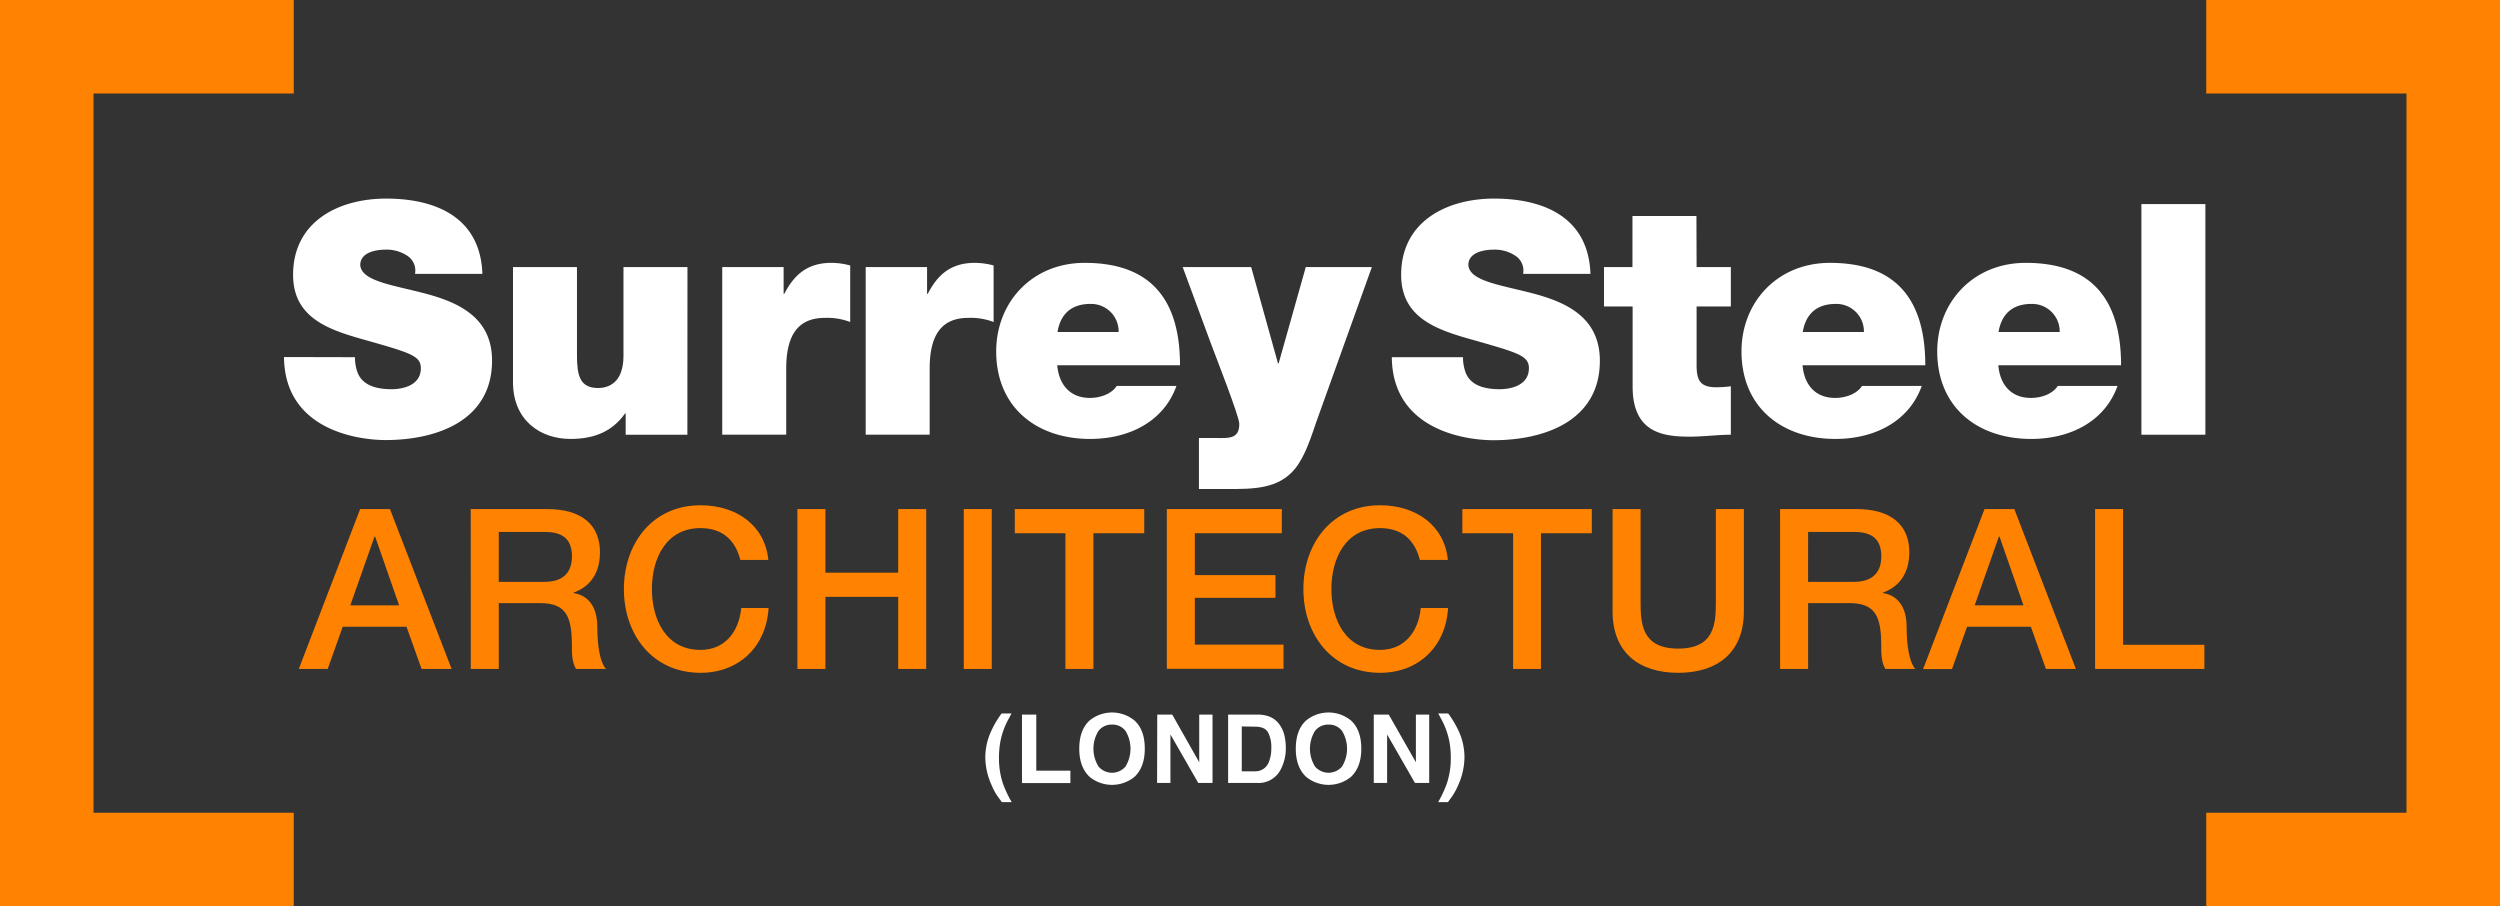 <svg id="Layer_3" data-name="Layer 3" xmlns="http://www.w3.org/2000/svg" viewBox="0 0 605.27 219.41"><rect x="0" y="0" width="605.27" height="219.41" fill="#333333" stroke="none"/><defs><style>.cls-1{fill:#ff8300;}.cls-2{fill:#fff;}</style></defs><polygon class="cls-1" points="71.12 22.64 71.12 0 0 0 0 219.41 71.12 219.41 71.12 196.77 22.64 196.77 22.64 22.64 71.12 22.64"/><polygon class="cls-1" points="534.15 0 534.15 22.64 582.63 22.64 582.63 196.77 534.15 196.77 534.15 219.41 605.27 219.41 605.27 0 534.15 0"/><path class="cls-2" d="M441.87,191.74a10.37,10.37,0,0,0,.62,3.68c1.25,3.36,5,4.07,8.22,4.07,2.81,0,7.11-.94,7.11-5.09,0-2.89-2.42-3.67-12-6.41-8.84-2.5-18.93-4.93-18.93-16.19,0-12.91,11-18.46,22.53-18.46,12.12,0,22.83,4.61,23.3,18.22H456.42a4.28,4.28,0,0,0-2-4.46,9,9,0,0,0-5.08-1.4c-2.35,0-6.18.62-6.18,3.75.31,4,8.29,4.85,16.19,7S475,182.36,475,192.6c0,14.55-13.37,19.24-25.81,19.24-6.34,0-24.4-2.26-24.56-20.1Z" transform="translate(-87.66 -105.26)"/><path class="cls-2" d="M498.42,169.92h8.29v9.54h-8.29v14.16c0,3.75.86,5.4,4.77,5.4a26.13,26.13,0,0,0,3.52-.24v11.73c-3.13,0-6.65.47-9.94.47-6.57,0-13.84-1-13.84-12.12v-19.4H476v-9.54h6.89V157.56h15.49Z" transform="translate(-87.66 -105.26)"/><path class="cls-2" d="M524.07,193.7c.39,4.61,3,7.9,7.9,7.9,2.5,0,5.24-.94,6.49-2.9h14.47c-3.13,8.76-11.65,12.83-20.88,12.83-13,0-22.76-7.66-22.76-21.2,0-11.81,8.6-21.43,21.43-21.43,16.11,0,23.07,9,23.07,24.8Zm14.86-8.06a6.67,6.67,0,0,0-6.81-6.8c-4.61,0-7.27,2.42-8,6.8Z" transform="translate(-87.66 -105.26)"/><path class="cls-2" d="M571.47,193.7c.39,4.61,3,7.9,7.9,7.9,2.5,0,5.24-.94,6.49-2.9h14.47c-3.13,8.76-11.66,12.83-20.89,12.83-13,0-22.76-7.66-22.76-21.2,0-11.81,8.61-21.43,21.44-21.43,16.11,0,23.07,9,23.07,24.8Zm14.86-8.06a6.67,6.67,0,0,0-6.81-6.8c-4.61,0-7.27,2.42-8,6.8Z" transform="translate(-87.66 -105.26)"/><path class="cls-2" d="M606.11,154.67H621.6v55.84H606.11Z" transform="translate(-87.66 -105.26)"/><path class="cls-2" d="M173.6,191.74a10.37,10.37,0,0,0,.62,3.68c1.25,3.36,5,4.07,8.22,4.07,2.81,0,7.11-.94,7.11-5.09,0-2.89-2.42-3.67-12-6.41-8.84-2.5-18.93-4.93-18.93-16.19,0-12.91,11-18.46,22.53-18.46,12.12,0,22.83,4.61,23.3,18.22H188.14a4.26,4.26,0,0,0-2-4.46,9,9,0,0,0-5.08-1.4c-2.35,0-6.18.62-6.18,3.75.31,4,8.29,4.85,16.19,7s15.72,5.87,15.72,16.11c0,14.55-13.37,19.24-25.81,19.24-6.34,0-24.4-2.26-24.56-20.1Z" transform="translate(-87.66 -105.26)"/><path class="cls-2" d="M254.08,210.51H239.14v-5.16H239c-2.89,4.07-7,6.18-13.22,6.18-7.27,0-13.92-4.46-13.92-13.77V169.92h15.49V191.2c0,4.69.55,8,5.08,8,2.66,0,6.18-1.33,6.18-7.82V169.92h15.49Z" transform="translate(-87.66 -105.26)"/><path class="cls-2" d="M262.52,169.92h14.86v6.49h.16c2.5-4.85,5.79-7.51,11.42-7.51a17.7,17.7,0,0,1,4.54.63v13.69a15.61,15.61,0,0,0-6.1-1c-6.1,0-9.39,3.6-9.39,12.28v16H262.52Z" transform="translate(-87.66 -105.26)"/><path class="cls-2" d="M297.25,169.92h14.86v6.49h.16c2.5-4.85,5.79-7.51,11.42-7.51a17.62,17.62,0,0,1,4.53.63v13.69a15.57,15.57,0,0,0-6.1-1c-6.1,0-9.38,3.6-9.38,12.28v16H297.25Z" transform="translate(-87.66 -105.26)"/><path class="cls-2" d="M343.63,193.7c.39,4.61,3.05,7.9,7.9,7.9,2.5,0,5.24-.94,6.49-2.9h14.47c-3.13,8.76-11.65,12.83-20.88,12.83-13,0-22.76-7.66-22.76-21.2,0-11.81,8.6-21.43,21.43-21.43,16.11,0,23.07,9,23.07,24.8Zm14.86-8.06a6.66,6.66,0,0,0-6.8-6.8c-4.62,0-7.28,2.42-8,6.8Z" transform="translate(-87.66 -105.26)"/><path class="cls-2" d="M406.36,207.38c-1.25,3.6-2.66,8.22-5.09,11.27-4.06,5.08-10.32,5-16.34,5h-7V211.3h3.6c1.56,0,3.59.15,4.69-.39.94-.47,1.48-1.26,1.48-3.06s-5.94-16.89-6.8-19.24L374,169.92h16.58l6.49,23.31h.16l6.57-23.31h16Z" transform="translate(-87.66 -105.26)"/><path class="cls-1" d="M174.86,228.51h7.21L197,267.22h-7.27L186.08,257H170.63L167,267.22h-7Zm-2.39,23.31h11.82l-5.8-16.64h-.16Z" transform="translate(-87.66 -105.26)"/><path class="cls-1" d="M201.63,228.51h18.49c8.46,0,12.8,3.9,12.8,10.46,0,7.43-5.15,9.33-6.4,9.76v.11c2.33.33,5.75,2.06,5.75,8.19,0,4.5.65,8.62,2.11,10.19h-7.26c-1-1.68-1-3.79-1-5.69,0-7.1-1.47-10.25-7.7-10.25h-10v15.94h-6.78Zm6.78,17.62h11.11c4.29,0,6.62-2.11,6.62-6.18,0-4.93-3.2-5.91-6.72-5.91h-11Z" transform="translate(-87.66 -105.26)"/><path class="cls-1" d="M266.9,240.82c-1.14-4.45-4-7.7-9.65-7.7-8.29,0-11.76,7.32-11.76,14.75s3.47,14.74,11.76,14.74c6,0,9.33-4.5,9.87-10.14h6.62c-.55,9.28-7.11,15.68-16.49,15.68-11.6,0-18.54-9.22-18.54-20.28s6.94-20.28,18.54-20.28c8.73,0,15.62,4.88,16.43,13.23Z" transform="translate(-87.66 -105.26)"/><path class="cls-1" d="M280.72,228.51h6.78v15.4h17.62v-15.4h6.78v38.71h-6.78V249.76H287.5v17.46h-6.78Z" transform="translate(-87.66 -105.26)"/><path class="cls-1" d="M321,228.51h6.77v38.71H321Z" transform="translate(-87.66 -105.26)"/><path class="cls-1" d="M333.35,228.51h31.34v5.85H352.38v32.86h-6.77V234.36H333.35Z" transform="translate(-87.66 -105.26)"/><path class="cls-1" d="M370.16,228.51H398v5.85H376.94V244.5h19.52V250H376.94v11.33h21.47v5.85H370.16Z" transform="translate(-87.66 -105.26)"/><path class="cls-1" d="M431.42,240.82c-1.14-4.45-4-7.7-9.65-7.7-8.3,0-11.77,7.32-11.77,14.75s3.47,14.74,11.77,14.74c6,0,9.32-4.5,9.87-10.14h6.61c-.54,9.28-7.1,15.68-16.48,15.68-11.61,0-18.55-9.22-18.55-20.28s6.94-20.28,18.55-20.28c8.73,0,15.61,4.88,16.43,13.23Z" transform="translate(-87.66 -105.26)"/><path class="cls-1" d="M441.71,228.51h31.34v5.85H460.74v32.86H454V234.36H441.71Z" transform="translate(-87.66 -105.26)"/><path class="cls-1" d="M478.08,228.51h6.78v22.56c0,5.2.33,11.22,9.11,11.22s9.11-6,9.11-11.22V228.51h6.78v24.78c0,9.92-6.35,14.86-15.89,14.86s-15.89-4.94-15.89-14.86Z" transform="translate(-87.66 -105.26)"/><path class="cls-1" d="M518.63,228.51h18.49c8.46,0,12.8,3.9,12.8,10.46,0,7.43-5.15,9.33-6.4,9.76v.11c2.33.33,5.75,2.06,5.75,8.19,0,4.5.65,8.62,2.11,10.19h-7.26c-1-1.68-1-3.79-1-5.69,0-7.1-1.47-10.25-7.7-10.25h-10v15.94h-6.78Zm6.78,17.62h11.11c4.29,0,6.62-2.11,6.62-6.18,0-4.93-3.2-5.91-6.72-5.91h-11Z" transform="translate(-87.66 -105.26)"/><path class="cls-1" d="M568.13,228.51h7.21l14.91,38.71H583L579.35,257H563.9l-3.64,10.24h-7Zm-2.39,23.31h11.82l-5.8-16.64h-.16Z" transform="translate(-87.66 -105.26)"/><path class="cls-1" d="M594.9,228.51h6.78v32.86h19.68v5.85H594.9Z" transform="translate(-87.66 -105.26)"/><path class="cls-2" d="M327.55,282.45a24,24,0,0,1,2.6-4.45h2.41l-.68,1.26a18.65,18.65,0,0,0-2,5.43,21.55,21.55,0,0,0-.36,4.07,19.08,19.08,0,0,0,1,6.32,28.65,28.65,0,0,0,2.07,4.38h-2.37l-.8-1.09a14.32,14.32,0,0,1-1.65-2.94,16.77,16.77,0,0,1-1.56-6.87A15.31,15.31,0,0,1,327.55,282.45Z" transform="translate(-87.66 -105.26)"/><path class="cls-2" d="M335.09,278.27h3.46v13.58h8.26v3H335.09Z" transform="translate(-87.66 -105.26)"/><path class="cls-2" d="M362.32,293.35a8.59,8.59,0,0,1-10.85,0c-1.68-1.58-2.51-3.85-2.51-6.83s.83-5.31,2.51-6.83a8.59,8.59,0,0,1,10.85,0q2.51,2.28,2.5,6.83C364.82,289.5,364,291.77,362.32,293.35Zm-2.16-2.51a8.34,8.34,0,0,0,0-8.62,3.94,3.94,0,0,0-3.26-1.53,4,4,0,0,0-3.28,1.52,8.18,8.18,0,0,0,0,8.63,4.3,4.3,0,0,0,6.54,0Z" transform="translate(-87.66 -105.26)"/><path class="cls-2" d="M367.84,278.27h3.63L378,289.81V278.27h3.22v16.55h-3.45l-6.74-11.74v11.74h-3.23Z" transform="translate(-87.66 -105.26)"/><path class="cls-2" d="M394.65,278.63a5.45,5.45,0,0,1,2.82,2.1,7.43,7.43,0,0,1,1.18,2.67,12.79,12.79,0,0,1,.31,2.74,11,11,0,0,1-1.32,5.59,6,6,0,0,1-5.56,3.09H385V278.27h7.13A8.45,8.45,0,0,1,394.65,278.63Zm-6.35,2.51V292h3.2a3.46,3.46,0,0,0,3.42-2.42,8.51,8.51,0,0,0,.53-3.15,7.72,7.72,0,0,0-.8-3.88c-.52-.91-1.58-1.36-3.15-1.36Z" transform="translate(-87.66 -105.26)"/><path class="cls-2" d="M414.74,293.35a8.59,8.59,0,0,1-10.85,0c-1.68-1.58-2.51-3.85-2.51-6.83s.83-5.31,2.51-6.83a8.59,8.59,0,0,1,10.85,0q2.5,2.28,2.5,6.83C417.24,289.5,416.41,291.77,414.74,293.35Zm-2.16-2.51a8.28,8.28,0,0,0,0-8.62,3.94,3.94,0,0,0-3.26-1.53,4,4,0,0,0-3.28,1.52,8.18,8.18,0,0,0,0,8.63,4.3,4.3,0,0,0,6.54,0Z" transform="translate(-87.66 -105.26)"/><path class="cls-2" d="M420.26,278.27h3.63l6.57,11.54V278.27h3.22v16.55h-3.45l-6.74-11.74v11.74h-3.23Z" transform="translate(-87.66 -105.26)"/><path class="cls-2" d="M440.91,282.45a15.31,15.31,0,0,1,1.31,6.11,16.77,16.77,0,0,1-1.56,6.87,14.32,14.32,0,0,1-1.65,2.94l-.79,1.09h-2.37a28.43,28.43,0,0,0,2.06-4.38,19.34,19.34,0,0,0,1-6.32,21.55,21.55,0,0,0-.36-4.07,18.92,18.92,0,0,0-2-5.43l-.68-1.26h2.41A24.44,24.44,0,0,1,440.91,282.45Z" transform="translate(-87.66 -105.26)"/></svg>